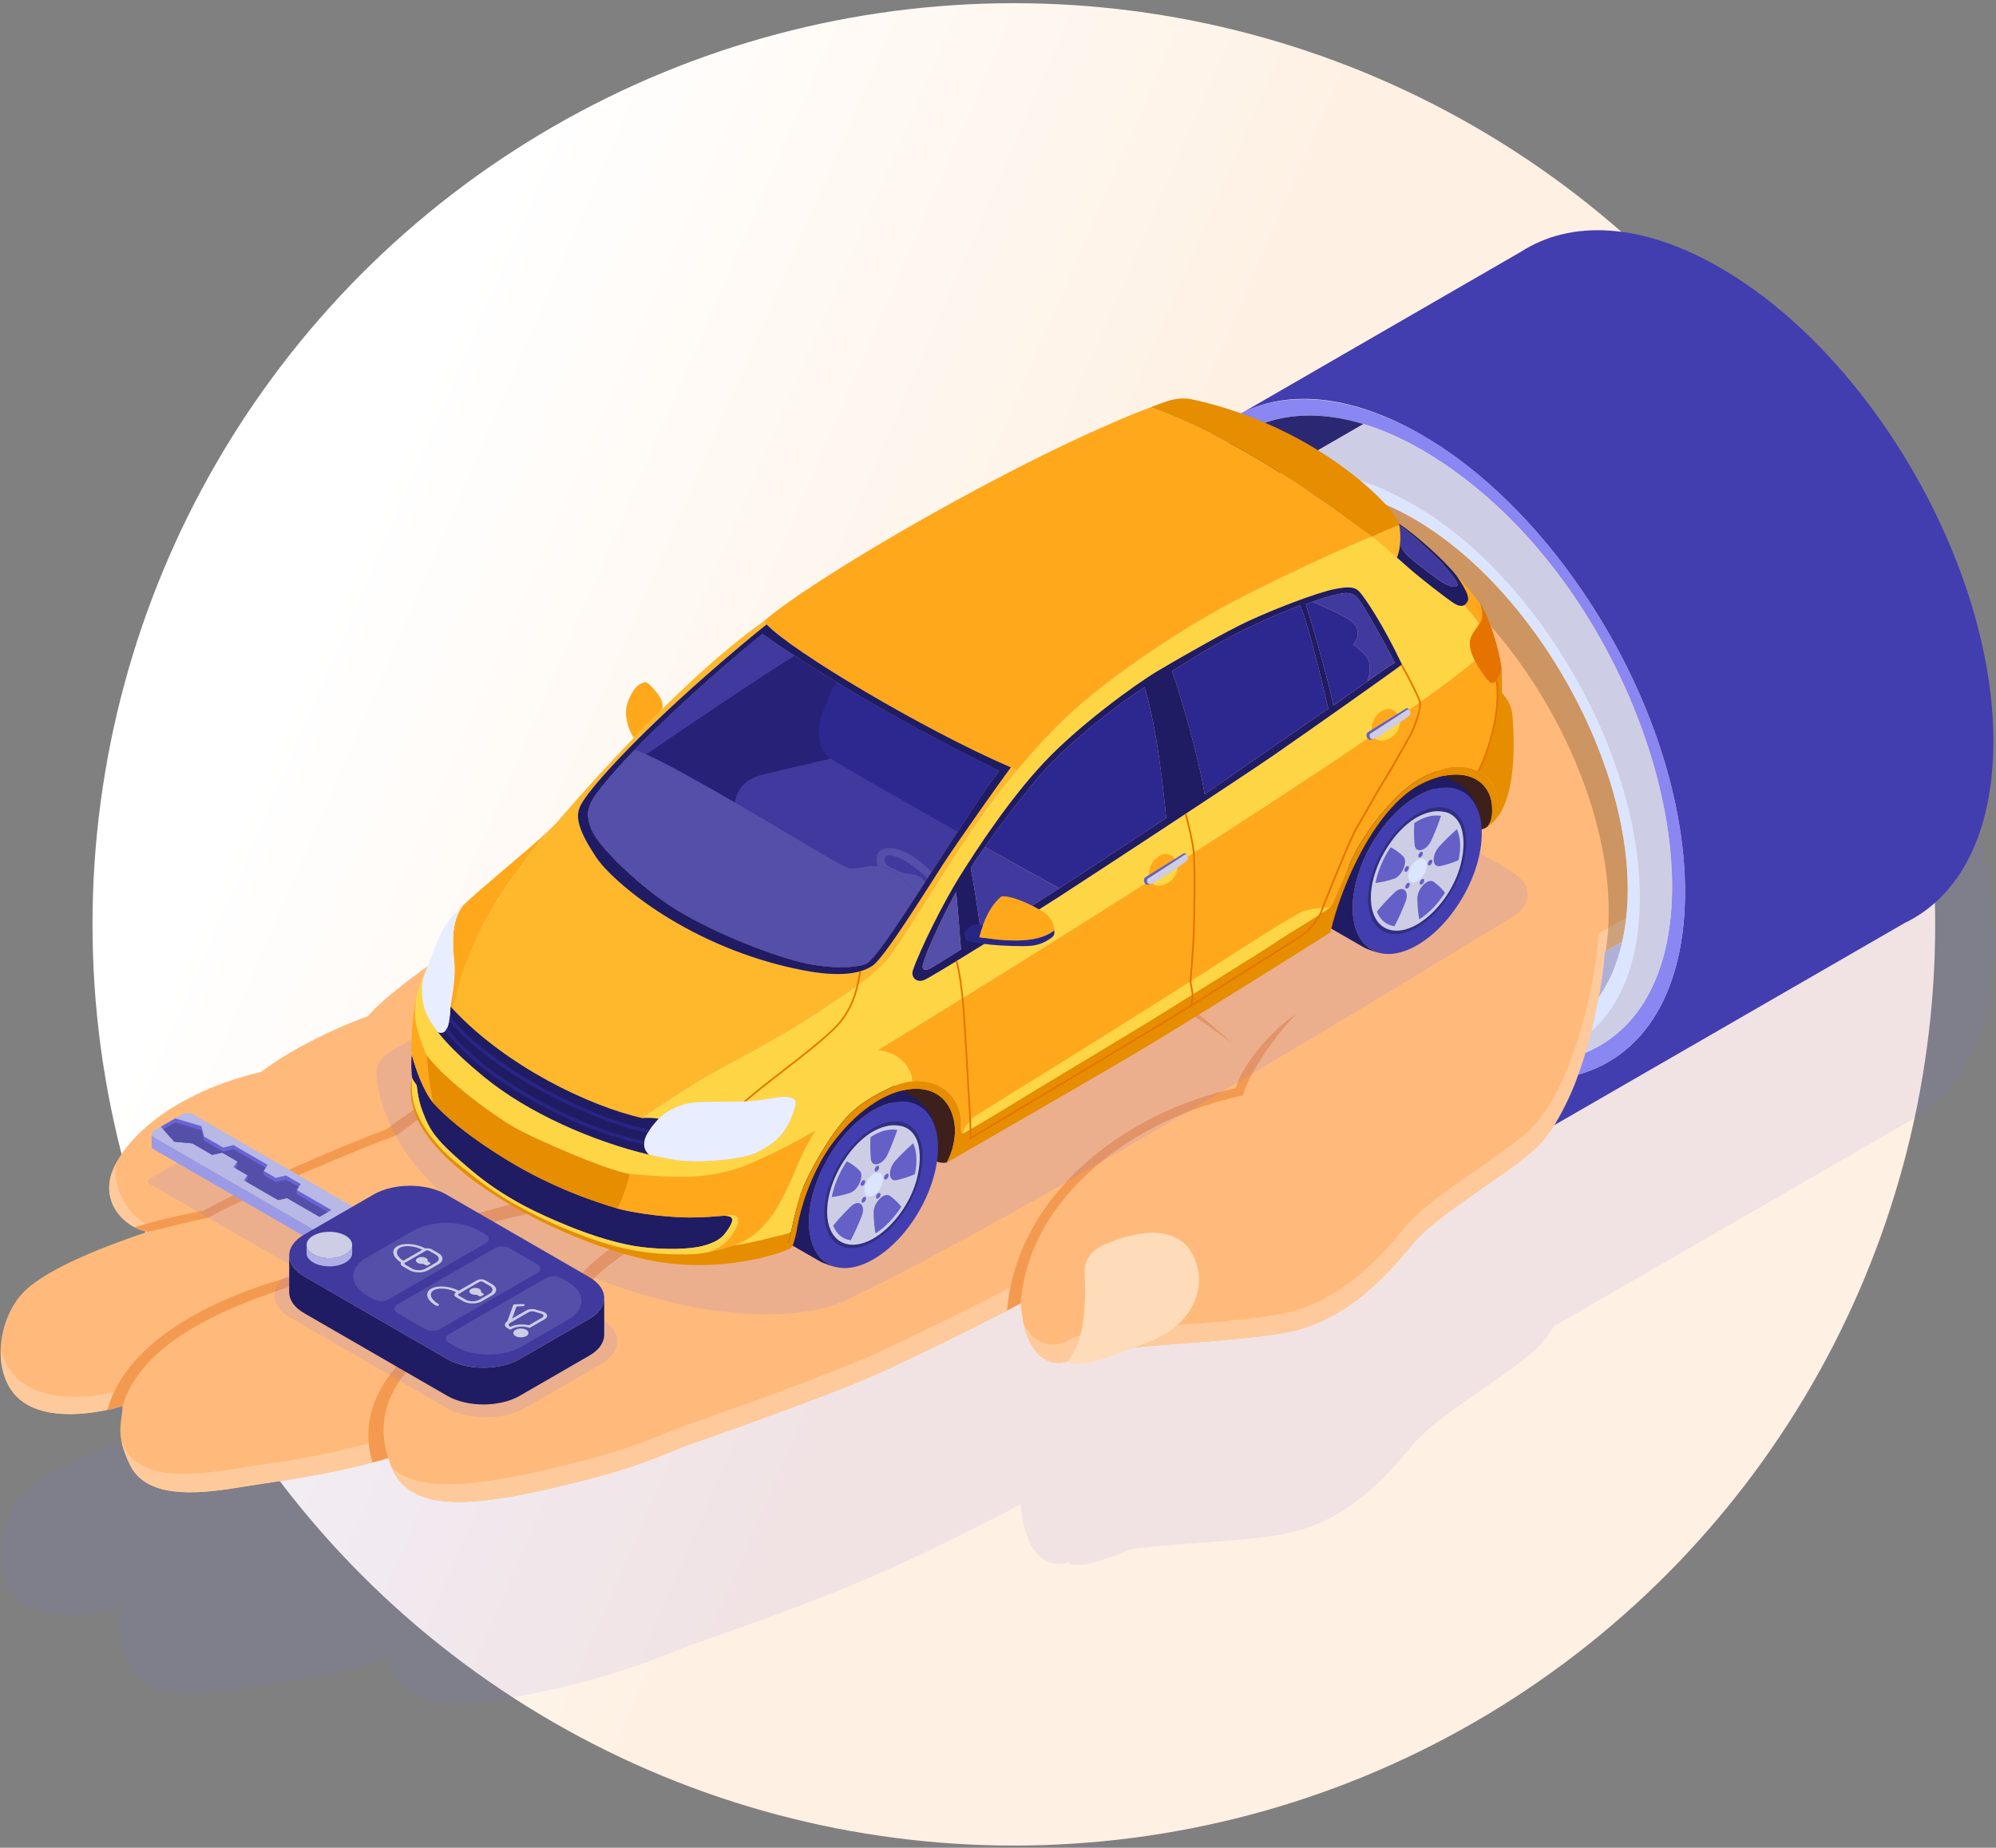 <svg width="607" height="562" viewBox="0 0 607 562" fill="none" xmlns="http://www.w3.org/2000/svg">
<rect x="0" y="0" width="607" height="562" fill="#808080" stroke="none"/>
<circle cx="308.319" cy="281.156" r="280.186" fill="url(#paint0_linear)"/>
<path opacity="0.1" d="M523.041 142.516C499.254 128.776 477.774 127.924 462.622 137.652L378.253 186.392C362.537 193.725 352.16 211.614 352.16 240.322C335.88 242.089 308.584 245.562 290.123 251.466C267.477 258.712 224.729 292.81 213.224 299.793C201.719 306.775 160.085 331.923 153.757 337.89C147.428 343.857 120.946 359.64 111.835 370.27C103.714 373.041 88.738 379.986 79.401 387.181C54.574 393.011 40.224 405.434 35.211 415.149C30.95 423.385 34.096 430.832 40.963 434.417C41.715 434.818 42.568 435.157 43.232 435.37C43.758 435.533 44.335 435.696 44.874 435.796C33.958 439.494 14.482 446.552 7.075 454.274C2.426 459.126 -0.068 466.722 0.258 473.642C1.147 492.146 19.433 493.85 37.316 488.798C37.241 492.171 36.038 494.928 36.991 499.604C37.429 501.886 38.595 504.744 39.635 506.838C45.212 517.97 62.632 515.099 74.801 513.181C87.196 511.238 101.019 509.533 118.101 504.606C118.377 505.634 118.715 506.6 119.104 507.49C124.33 519.687 139.457 518.835 152.629 516.779C184.825 511.777 206.13 501.685 209.602 500.495C232.261 492.71 257.689 483.471 279.308 473.128C288.544 468.716 301.491 462.385 310.426 457.508C311.617 473.743 319.174 477.177 325.114 475.097C325.202 475.51 325.515 475.874 326.004 475.936C330.278 476.488 336.306 474.282 344.891 470.96C380.872 467.424 393.116 469.23 408.619 459.301C416.966 453.948 423.219 447.229 429.498 439.594C436.917 430.569 457.922 418.734 466.657 410.749C469.189 408.442 471.307 405.559 473.099 402.638C472.974 402.864 472.861 403.077 472.723 403.29L579.275 341.801C595.843 333.828 606.22 314.61 606.22 286.567C606.207 233.54 569.011 169.004 523.041 142.516Z" fill="#7974F2"/>
<path d="M532.516 263.213C511.562 277.943 499.443 282.518 488.025 289.488C486.747 307.778 478.927 339.783 465.567 350.576C452.207 361.37 436.416 370.032 429.473 378.482C422.53 386.931 409.772 401.899 391.098 405.296C372.425 408.693 340.943 408.781 327.897 412.517C321.869 416.842 311.805 415.363 310.414 396.396C299.799 402.187 282.629 410.511 268.668 417.042C254.706 423.574 214.916 437.551 209.589 439.382C204.263 441.212 197.019 445.223 178.897 449.912C141.938 459.489 122.789 460.693 118.089 443.481C99.691 448.784 85.529 450.288 72.007 452.507C58.484 454.713 44.473 455.403 39.623 445.712C34.772 436.022 37.191 432.487 37.291 427.673C25.787 430.92 11.023 431.985 4.281 423.9C-2.474 415.814 -0.356 400.871 7.05 393.149C14.457 385.426 33.933 378.369 44.849 374.671C37.73 373.292 30.236 365.594 34.396 355.678C38.557 345.762 53.12 332.224 79.376 326.043C88.725 318.848 103.689 311.903 111.81 309.132C120.934 298.502 147.403 282.719 153.732 276.752C160.061 270.785 201.694 245.625 213.199 238.655C224.704 231.672 267.452 197.574 290.098 190.328C312.745 183.082 348.701 179.51 361.283 178.231C373.879 176.952 387.652 172.841 398.455 164.629C409.258 156.418 419.121 151.003 423.633 147.167C462.785 152.72 526.099 204.945 532.516 263.213Z" fill="#FFBA7B"/>
<path d="M326.042 406.938C339.076 403.203 370.558 403.115 389.244 399.718C407.917 396.32 420.675 381.352 427.618 372.903C434.561 364.454 450.352 355.791 463.712 344.998C477.072 334.204 484.892 302.2 486.171 283.91C496.848 277.391 512.639 270.76 531.777 257.885C532.077 259.653 532.328 261.433 532.529 263.225C511.574 277.955 499.455 282.531 488.038 289.501C486.76 307.791 478.939 339.795 465.579 350.589C452.22 361.382 436.429 370.045 429.486 378.494C422.543 386.943 409.785 401.911 391.111 405.309C372.437 408.706 340.956 408.794 327.909 412.529C322.595 416.34 314.161 415.638 311.266 402.45C315.013 410.16 321.618 410.123 326.042 406.938ZM34.409 355.691C34.635 355.14 34.91 354.588 35.198 354.011C34.108 362.874 40.675 371.963 46.854 373.154C45.763 373.53 44.535 373.893 43.219 374.257C36.652 372.113 30.561 364.842 34.409 355.691ZM177.042 444.333C195.164 439.632 202.408 435.633 207.734 433.803C213.061 431.973 252.839 417.995 266.813 411.464C280.774 404.933 297.944 396.609 308.559 390.817C308.722 393.111 309.023 395.142 309.424 396.947C298.758 402.701 282.215 410.712 268.68 417.055C254.719 423.586 214.928 437.564 209.602 439.394C204.275 441.224 197.032 445.236 178.909 449.924C144.169 458.925 125.17 460.53 119.104 446.377C128.002 454.588 147.352 452.03 177.042 444.333ZM0.22 410.662C0.997 413.319 2.238 415.789 3.942 417.845C10.697 425.93 24.922 426.181 36.439 422.934C35.988 424.802 35.324 426.407 35.011 428.3C23.894 431.045 10.597 431.484 4.281 423.925C1.361 420.402 0.107 415.601 0.22 410.662ZM70.139 446.928C83.662 444.722 96.019 443.656 114.417 438.341C114.993 440.447 115.82 442.265 116.886 443.832C99.077 448.859 85.228 450.351 72.007 452.519C58.484 454.726 44.473 455.415 39.622 445.725C38.169 442.829 37.379 440.485 36.978 438.492C37.216 439.018 37.479 439.57 37.755 440.134C42.618 449.824 56.617 449.135 70.139 446.928Z" fill="#FFCA9B"/>
<path d="M364.254 385.74C365.895 392.672 362.675 402.977 349.365 408.117C338.336 412.379 330.98 415.475 325.992 414.836C325.165 414.723 324.801 413.745 325.315 413.093C328.749 408.618 330.478 401.31 329.864 387.232C329.752 384.587 330.566 381.001 335.554 378.695C340.542 376.375 360.206 368.754 364.254 385.74Z" fill="#FFDCB9"/>
<path d="M310.414 396.408C309.123 397.11 307.719 397.862 306.253 398.627C309.236 363.15 342.497 338.078 375.846 330.97C377.375 324.301 387.05 312.843 394.144 308.493C387.188 315.613 379.518 327.109 377.989 333.176C345.48 339.983 312.858 363.514 310.414 396.408Z" fill="#F49A50"/>
<path d="M113.289 444.81C102.548 408.856 163.093 388.335 175.501 389.175C182.807 378.807 210.629 363.488 226.232 359.276C233.965 349.975 256.787 338.705 267.816 338.893C257.276 341.475 235.344 353.673 227.824 362.486C212.697 366.522 184.887 382.242 177.769 392.045C165.675 391.293 106.772 409.17 118.089 443.493C116.46 443.97 114.855 444.396 113.289 444.81Z" fill="#F49A50"/>
<path d="M158.281 365.657C164.046 360.392 199.588 340.723 209.527 338.228C202.295 341.663 165.688 362.811 159.872 369.33C143.104 373.066 122.25 379.798 91.031 390.403C76.719 395.092 43.683 405.459 37.304 427.685C35.812 428.112 34.258 428.488 32.667 428.826C39.447 404.331 73.31 392.359 88.775 388.247C117.387 377.529 141.161 369.506 158.281 365.657Z" fill="#F49A50"/>
<path d="M117.563 343.468C131.674 332.386 167.016 312.529 175.325 310.135C167.242 315.024 135.108 334.016 120.996 345.098C109.116 349.473 77.972 362.46 63.159 370.458C56.153 371.737 50.05 373.68 44.874 374.683C43.558 374.432 42.229 373.956 40.963 373.292C46.891 371.361 55.225 369.443 61.793 368.252C76.594 360.267 105.682 347.831 117.563 343.468Z" fill="#F49A50"/>
<path d="M292.429 210.06C292.429 210.06 292.317 210.624 292.091 211.665C289.296 225.83 292.191 242.328 297.718 255.654C309.649 287.984 333.925 286.404 374.53 317.18C345.329 289.777 321.53 287.282 307.694 265.733C298.082 250.84 290.499 229.127 292.254 211.702C292.367 210.624 292.429 210.06 292.429 210.06Z" fill="#F49A50"/>
<path d="M227.323 236.097C260.735 256.092 273.606 284.474 269.42 321.631C281.15 281.603 259.983 249.611 227.323 236.097Z" fill="#F49A50"/>
<path d="M332.734 290.516C331.005 289.564 329.213 287.633 327.42 286.843C309.524 278.946 288.394 280.024 269.507 286.154L270.096 288.222C292.104 283.822 311.329 283.358 332.734 290.516Z" fill="#F49A50"/>
<path d="M368.277 206.964C348.563 227.711 331.97 275.072 355.857 302.977C356.458 303.729 356.96 304.168 359.165 306.299L359.729 305.735C333.724 273.793 353.701 226.984 368.277 206.964Z" fill="#F49A50"/>
<path opacity="0.2" d="M417.129 151.83C463.311 167.939 503.841 239.607 493.339 286.442C491.622 287.407 489.943 288.36 488.289 289.375C488.903 285.69 489.228 281.678 489.228 277.429C489.228 236.737 460.679 187.257 425.463 166.911C418.708 162.987 412.153 160.442 406.062 159.214C410.186 156.356 413.958 153.924 417.129 151.83Z" fill="black"/>
<path d="M377.839 125.504C392.139 118.422 411.301 120.126 432.306 132.261C448.736 141.751 463.975 156.293 476.671 173.379C522.791 235.658 524.771 314.247 479.98 326.82C479.98 326.82 479.015 329.453 478.889 329.792C477.373 333.628 475.342 337.815 472.711 342.202L579.263 280.713C595.831 272.74 606.208 253.522 606.208 225.479C606.208 172.414 569.011 107.879 523.041 81.39C499.255 67.638 477.786 66.798 462.634 76.514L377.839 125.504Z" fill="#423EAF"/>
<path d="M476.671 173.367C522.791 235.646 524.771 314.234 479.98 326.808C480.819 324.539 481.684 321.856 482.148 320.202C534.759 298.025 503.729 178.118 432.306 136.787C391.211 113.031 357.01 131.158 356.133 178.795C354.904 178.895 353.589 179.033 352.172 179.221C352.16 103.404 424.347 102.927 476.671 173.367Z" fill="#8A86F2"/>
<path d="M356.133 178.795C356.27 178.783 361.923 178.156 362.035 178.131C364.768 163.965 371.523 153.811 381.01 148.383C381.01 148.383 379.844 149.085 414.66 128.977C381.849 119.036 356.885 138.204 356.133 178.795Z" fill="#2B2873"/>
<path d="M381.611 148.069C392.139 142.353 405.874 142.353 421.214 149.06C465.404 168.114 504.431 234.593 498.001 283.897C498.24 283.797 498.478 283.659 498.666 283.571C498.428 283.709 498.189 283.809 498.001 283.947C496.259 297.073 491.246 307.126 483.977 313.645C483.413 315.814 482.799 318.033 482.185 320.202C525.26 301.937 512.075 218.597 467.271 166.384C453.624 150.501 434.373 134.907 414.647 128.99L381.611 148.069Z" fill="#CDCDE6"/>
<path d="M486.208 303.341C489.467 298.765 491.873 293.099 493.339 286.492C492.5 286.918 488.978 288.924 488.05 289.513C487.762 293.575 487.148 298.289 486.208 303.341Z" fill="#B0B0D6"/>
<path d="M366.56 177.529C378.278 175.573 389.043 171.712 398.468 164.642C405.498 159.302 412.153 155.102 417.154 151.843C392.439 143.005 372.751 153.46 366.56 177.529Z" fill="#B0B0D6"/>
<path d="M362.023 178.143C363.539 178.005 365.043 177.767 366.56 177.529C372.751 153.46 392.439 143.005 417.154 151.843C463.311 167.951 503.842 239.62 493.327 286.442C493.327 286.442 491.685 295.631 486.196 303.34C485.632 306.688 484.88 310.135 483.977 313.633C495.019 303.729 498.703 287.884 498.703 272.891C498.703 225.216 462.284 166.773 421.202 149.06C391.437 136.035 367.788 148.32 362.023 178.143Z" fill="#DBE5FF"/>
<path opacity="0.15" d="M114.455 326.432C114.404 323.323 116.535 321.142 119.192 319.562L323.535 200.52C330.253 196.634 341.256 196.684 348.062 200.608C348.062 200.608 445.289 256.719 450.302 259.615C453.699 261.571 457.233 263.626 457.233 263.626L458.123 264.14C460.379 265.444 464.564 267.864 464.577 272.101C464.602 274.746 462.848 277.216 459.639 279.058C459.639 279.058 309.737 371.273 256.549 395.794C244.58 401.31 204.664 406.575 145.999 371.223C115.044 352.532 114.442 327.134 114.455 326.432Z" fill="#7974F2"/>
<path d="M442.47 183.672C440.414 182.456 431.767 175.724 428.308 172.64C424.849 169.556 420.274 165.607 417.304 163.188C414.146 164.04 382.94 178.231 368.502 186.53C354.052 194.816 338.412 205.597 327.646 214.999C321.844 220.064 315.389 226.933 309.311 234.192C305.714 238.504 302.243 242.954 299.122 247.242C298.972 247.455 298.821 247.655 298.671 247.869C298.433 248.195 298.207 248.52 297.982 248.834C297.844 249.022 297.706 249.21 297.581 249.411C296.778 250.551 296.001 251.68 295.249 252.783C286.615 265.607 275.423 284.499 270.372 291.005C265.334 297.499 257.125 302.212 247.889 308.443C238.652 314.686 221.132 323.912 217.034 326.144C212.936 328.362 196.944 338.429 195.415 340.096C196.468 339.896 198.811 340.033 200.29 340.259C202.822 337.764 206.531 336.122 209.527 335.546C212.346 335.007 219.264 335.094 222.962 335.069C226.646 335.032 229.428 334.881 232.348 334.43C235.269 333.979 237.825 333.402 239.467 333.665C240.445 333.816 241.284 334.004 241.71 334.543C264.708 321.606 418.708 226.457 448.523 200.984C447.445 198.865 446.543 196.32 447.232 194.189C447.746 192.61 449.024 191.105 449.901 189.752C448.122 187.295 446.317 185.163 445.314 184.048C444.625 184.411 443.698 184.399 442.47 183.672ZM387.552 229.541C377.037 236.812 329.777 267.763 321.568 273.053C313.359 278.356 283.281 297.248 280.962 298.1C278.656 298.953 276.939 297.135 277.629 295.104C279.684 289.037 286.94 274.332 292.079 266.209C297.205 258.085 307.118 242.867 317.72 231.672C328.323 220.477 345.33 208.079 352.248 203.967C359.166 199.868 372.588 192.171 379.769 188.836C386.95 185.502 400.373 180.199 406.263 179.083C412.153 177.968 412.843 179.171 414.472 181.302C416.101 183.446 421.051 190.88 426.353 202.074C423.959 203.967 398.067 222.27 387.552 229.541Z" fill="#FED645"/>
<path d="M450.165 183.747C448.109 180.751 444.525 176.614 442.921 175.072C445.929 179.434 446.894 181.678 446.317 182.894C446.091 183.383 445.753 183.797 445.302 184.035C446.305 185.151 448.109 187.282 449.889 189.739C450.327 189.062 450.653 188.423 450.741 187.833C450.992 186.041 450.378 184.649 450.165 183.747Z" fill="#FFA81C"/>
<path d="M290.211 341.412C288.57 331.559 279.759 328.638 269.67 333.352C271.926 336.749 281.739 351.454 283.181 352.406C284.81 353.472 286.213 353.861 287.905 353.597C289.635 350.513 290.926 345.637 290.211 341.412Z" fill="#3D201C"/>
<path d="M279.508 368.359C287.173 355.079 287.173 340.723 279.506 336.296C271.84 331.868 259.411 339.045 251.745 352.326C244.08 365.606 244.08 379.961 251.747 384.389C259.413 388.816 271.842 381.64 279.508 368.359Z" fill="#423EAF"/>
<path d="M276.198 366.448C282.036 356.333 282.036 345.4 276.198 342.028C270.36 338.657 260.894 344.123 255.056 354.238C249.217 364.352 249.217 375.285 255.055 378.657C260.894 382.029 270.359 376.562 276.198 366.448Z" fill="#312E82"/>
<path d="M275.123 365.827C280.369 356.737 280.371 346.913 275.126 343.884C269.881 340.855 261.376 345.768 256.13 354.858C250.883 363.947 250.882 373.771 256.127 376.8C261.372 379.829 269.876 374.916 275.123 365.827Z" fill="#6460C7"/>
<path d="M251.987 364.165C252.764 360.392 254.418 356.418 256.787 352.845C259.018 349.385 261.8 346.477 264.82 344.534C267.841 342.704 270.811 341.939 273.305 342.365C275.761 342.603 277.716 344.108 278.844 346.765C279.847 349.511 279.985 352.946 279.233 356.694C278.594 360.354 276.977 364.253 274.658 367.788C272.34 371.236 269.533 374.194 266.45 376.187C263.454 378.143 260.459 378.883 258.065 378.507C255.534 378.105 253.579 376.526 252.476 373.856C251.373 371.211 251.285 367.713 251.987 364.165ZM262.79 358.938C262.464 358.888 262.038 359.239 261.838 359.728C261.637 360.216 261.725 360.655 262.051 360.705C262.377 360.755 262.803 360.404 263.003 359.916C263.204 359.427 263.116 358.988 262.79 358.938ZM278.218 357.145C278.957 353.622 278.869 350.313 277.716 347.731C275.999 349.222 274.145 351.015 272.352 352.971C269.959 355.553 270.122 359.514 272.641 358.95C274.533 358.549 276.451 357.91 278.218 357.145ZM266.249 375.147C269.157 373.317 271.851 370.534 274.094 367.036C273.142 365.833 271.976 364.679 270.648 363.727C268.919 362.46 265.635 365.795 265.673 368.816C265.698 371.135 265.911 373.292 266.249 375.147ZM270.234 357.421C270.209 356.995 269.884 356.844 269.508 357.095C269.132 357.346 268.831 357.885 268.856 358.311C268.881 358.737 269.207 358.888 269.583 358.637C269.959 358.399 270.26 357.847 270.234 357.421ZM266.838 363.112C266.487 363.476 266.312 364.04 266.45 364.366C266.587 364.692 266.989 364.667 267.339 364.303C267.69 363.94 267.866 363.376 267.728 363.05C267.59 362.724 267.189 362.749 266.838 363.112ZM266.838 354.588C266.475 354.688 266.099 355.164 265.998 355.641C265.898 356.117 266.124 356.431 266.487 356.33C266.851 356.23 267.227 355.754 267.327 355.277C267.427 354.801 267.202 354.487 266.838 354.588ZM264.833 352.419C265.084 355.277 268.467 354.4 269.984 351.028C271.124 348.508 272.102 345.988 272.879 343.681C270.51 343.23 267.64 343.957 264.733 345.863C264.607 347.994 264.632 350.263 264.833 352.419ZM263.116 365.281C263.417 364.83 263.454 364.303 263.216 364.103C262.978 363.902 262.539 364.103 262.251 364.554C261.95 365.005 261.913 365.532 262.151 365.732C262.389 365.933 262.828 365.732 263.116 365.281ZM258.73 377.228C259.895 374.959 261.061 372.427 262.063 369.832C263.392 366.459 261.186 364.579 258.704 366.998C256.787 368.854 254.957 370.847 253.366 372.778C254.431 375.46 256.348 376.902 258.73 377.228ZM258.479 362.836C261.048 362.022 262.953 357.496 261.374 355.992C260.183 354.826 258.855 353.886 257.539 353.221C255.233 356.644 253.641 360.467 252.939 364.078C254.619 363.89 256.511 363.488 258.479 362.836Z" fill="#CDCDE6"/>
<path d="M268.342 357.584C268.906 358.938 268.192 361.244 266.738 362.736C265.284 364.228 263.642 364.341 263.078 362.987C262.514 361.633 263.229 359.326 264.682 357.835C266.136 356.343 267.765 356.23 268.342 357.584Z" fill="#DBE5FF"/>
<path d="M246.009 371.674C246.009 359.151 254.794 343.932 265.635 337.664C274.069 332.8 281.251 334.781 284.033 341.801C283.055 338.065 280.486 335.583 278.293 334.016C276.939 333.051 267.728 327.936 267.728 327.936L249.756 342.265L239.166 377.792C239.166 377.792 248.315 383.057 249.28 383.609C250.634 384.373 253.265 385.226 254.343 385.414C249.318 384.223 246.009 379.347 246.009 371.674Z" fill="#1F1C63"/>
<path d="M267.076 319.399C255.083 326.695 246.047 332.086 241.698 334.53C241.986 334.881 242.086 335.395 241.923 336.147C241.51 338.04 240.282 341.45 238.489 343.97C236.697 346.489 234.554 348.332 230.205 350.514C225.844 352.695 213.537 353.597 208.574 353.159C203.712 352.757 193.648 350.727 183.045 346.916C172.343 343.067 158.206 336.599 147.077 327.422C141.312 322.658 132.301 314.773 129.481 307.828C127.99 304.155 128.065 299.103 128.955 296.646C127.839 298.602 126.799 302.313 126.523 303.666C126.398 303.917 125.985 308.317 126.473 311.188C126.912 313.758 128.98 319.825 129.845 321.104C136.274 329.516 151.426 340.134 156.514 342.992C162.893 346.565 184.386 355.967 191.517 357.082C191.943 357.133 195.428 357.471 200.052 357.747C208.537 358.173 214.602 358.161 222.711 355.904C229.128 354.111 242.588 347.104 248.052 343.844C240.821 353.472 238.865 372.878 223.262 378.807C226.396 378.519 236.246 376.1 240.47 374.946C241.372 371.06 242.4 366.447 243.152 363.965C244.493 359.539 249.944 349.536 253.98 344.083C258.015 338.629 261.224 335.42 270.322 331.007C272.929 329.741 275.323 329.102 277.453 328.914C277.428 324.99 273.643 319.951 267.076 319.399Z" fill="#FED645"/>
<path d="M453.749 245.487C453.649 241.776 451.769 238.492 448.385 236.799C444.926 235.069 439.9 234.994 433.596 237.802C436.78 240.435 448.059 249.837 449.851 252.294C450.703 252.256 451.217 252.256 452.42 251.391C453.999 249.197 453.786 246.979 453.749 245.487Z" fill="#3D201C"/>
<path d="M450.616 253.472C450.616 265.996 441.83 281.214 430.99 287.482C420.149 293.738 411.364 288.673 411.364 276.15C411.364 263.626 420.149 248.408 430.99 242.14C441.83 235.884 450.616 240.949 450.616 253.472Z" fill="#423EAF"/>
<path d="M441.551 270.923C447.389 260.808 447.389 249.876 441.551 246.504C435.713 243.132 426.247 248.598 420.409 258.713C414.57 268.828 414.57 279.761 420.408 283.133C426.247 286.504 435.712 281.038 441.551 270.923Z" fill="#312E82"/>
<path d="M426.115 253.171C419.197 260.267 415.788 271.236 418.47 277.667C421.152 284.098 428.947 283.546 435.865 276.451C442.783 269.355 446.192 258.386 443.51 251.955C440.815 245.524 433.033 246.063 426.115 253.171Z" fill="#6460C7"/>
<path d="M417.342 268.641C418.119 264.868 419.773 260.894 422.142 257.321C424.373 253.861 427.155 250.953 430.175 249.009C433.195 247.179 436.166 246.414 438.66 246.841C441.116 247.079 443.071 248.583 444.199 251.241C445.202 253.986 445.339 257.421 444.588 261.169C443.948 264.83 442.332 268.729 440.013 272.264C437.695 275.711 434.887 278.67 431.804 280.663C428.809 282.619 425.814 283.358 423.42 282.982C420.888 282.581 418.933 281.001 417.831 278.331C416.728 275.686 416.627 272.189 417.342 268.641ZM428.145 263.413C427.819 263.363 427.393 263.714 427.192 264.203C426.992 264.692 427.08 265.131 427.405 265.181C427.731 265.231 428.157 264.88 428.358 264.391C428.558 263.902 428.458 263.463 428.145 263.413ZM443.572 261.621C444.312 258.098 444.224 254.789 443.071 252.206C441.354 253.698 439.499 255.491 437.707 257.446C435.313 260.029 435.476 263.99 437.995 263.426C439.888 263.025 441.805 262.385 443.572 261.621ZM431.604 279.635C434.499 277.805 437.206 275.022 439.449 271.524C438.497 270.321 437.331 269.167 436.003 268.215C434.273 266.949 430.99 270.283 431.027 273.304C431.052 275.611 431.265 277.767 431.604 279.635ZM435.589 261.909C435.564 261.483 435.238 261.332 434.862 261.583C434.486 261.834 434.186 262.373 434.211 262.799C434.236 263.225 434.562 263.376 434.937 263.125C435.313 262.874 435.602 262.335 435.589 261.909ZM432.18 267.6C431.829 267.964 431.654 268.528 431.792 268.854C431.93 269.18 432.331 269.155 432.682 268.791C433.033 268.428 433.208 267.864 433.07 267.538C432.932 267.199 432.544 267.224 432.18 267.6ZM432.193 259.063C431.829 259.164 431.453 259.64 431.353 260.116C431.253 260.593 431.478 260.906 431.842 260.806C432.205 260.706 432.581 260.229 432.682 259.753C432.782 259.276 432.556 258.963 432.193 259.063ZM430.188 256.895C430.438 259.753 433.822 258.875 435.339 255.503C436.479 252.983 437.457 250.464 438.234 248.157C435.852 247.706 432.995 248.433 430.087 250.338C429.962 252.482 429.987 254.738 430.188 256.895ZM428.471 269.769C428.771 269.318 428.809 268.791 428.571 268.591C428.333 268.39 427.894 268.591 427.606 269.042C427.305 269.493 427.268 270.02 427.506 270.22C427.744 270.408 428.17 270.208 428.471 269.769ZM424.084 281.716C425.25 279.447 426.415 276.915 427.418 274.32C428.746 270.947 426.541 269.067 424.059 271.487C422.142 273.342 420.312 275.335 418.72 277.266C419.786 279.936 421.703 281.377 424.084 281.716ZM423.834 267.312C426.403 266.497 428.308 261.972 426.729 260.467C425.538 259.302 424.21 258.361 422.894 257.697C420.588 261.119 418.996 264.943 418.294 268.553C419.974 268.365 421.866 267.964 423.834 267.312Z" fill="#CDCDE6"/>
<path d="M433.684 262.059C434.248 263.413 433.534 265.72 432.08 267.212C430.626 268.704 428.984 268.816 428.421 267.462C427.857 266.109 428.571 263.802 430.025 262.31C431.478 260.818 433.12 260.706 433.684 262.059Z" fill="#DBE5FF"/>
<path d="M411.364 276.15C411.364 263.626 420.149 248.408 430.99 242.14C439.424 237.276 446.605 239.256 449.388 246.276C448.41 242.541 445.841 240.059 443.648 238.492C442.294 237.526 433.083 232.412 433.083 232.412L415.111 246.74L404.521 282.267C404.521 282.267 413.67 287.533 414.635 288.084C415.988 288.849 418.62 289.701 419.698 289.889C414.66 288.698 411.364 283.822 411.364 276.15Z" fill="#1F1C63"/>
<path d="M455.115 206.988C454.626 207.615 454.137 207.841 453.624 207.778C452.596 207.653 450.102 203.93 448.874 201.686C448.748 201.46 448.623 201.222 448.498 200.971C424.322 221.631 318.485 288.097 267.064 319.399C273.631 319.963 277.416 325.003 277.466 328.926C282.767 328.425 286.527 330.606 288.344 332.311C290.913 334.706 292.279 338.379 292.141 341.625C292.016 344.872 292.317 345.048 293.257 344.534C295.638 343.23 305.313 337.438 308.722 335.295C312.143 333.151 348.388 311.439 353.338 308.28C358.301 305.12 384.105 289.212 387.953 286.567C391.8 283.91 404.045 276.839 404.935 275.498C405.837 274.157 409.296 265.043 411.602 260.367C413.908 255.691 417.943 249.461 424.097 243.055C430.25 236.636 435.639 234.969 439.161 233.816C441.868 232.926 446.204 232.951 449.588 234.605C452.27 229.29 456.506 217.393 455.115 206.988Z" fill="#FFA81C"/>
<path d="M455.34 248.621C456.143 242.992 454.689 237.088 449.626 234.605C452.283 229.29 456.506 217.393 455.127 206.989C455.591 206.387 456.08 205.434 456.644 203.992C456.769 205.66 456.832 208.744 456.707 210.599C457.609 211.94 459.652 213.783 459.977 217.845C460.654 226.607 460.867 241.3 455.34 248.621Z" fill="#E68D00"/>
<path d="M455.34 206.688C455.265 206.801 455.19 206.901 455.127 206.989C455.052 207.089 454.977 207.164 454.902 207.239C456.406 219.362 450.302 233.603 448.159 236.674C448.235 236.712 448.322 236.749 448.398 236.787C448.473 236.824 448.548 236.875 448.623 236.912C450.866 233.59 457.082 218.961 455.34 206.688Z" fill="#E67300"/>
<path d="M455.341 248.621C454.501 249.724 453.536 250.664 452.433 251.379C454.012 249.197 453.799 246.979 453.761 245.474C453.661 241.764 451.781 238.479 448.397 236.787C444.763 234.969 439.387 234.969 432.606 238.253C418.695 244.985 408.068 268.428 404.596 283.571C401.325 285.752 366.835 307.302 352.097 316.278C337.359 325.254 296.841 348.408 287.93 353.597C289.66 350.514 290.938 345.65 290.236 341.412C287.68 326.081 267.778 327.548 252.689 348.382C249.104 353.347 244.054 363.175 242.262 374.457C241.936 376.037 241.284 378.833 240.645 379.472C240.482 379.635 239.981 379.911 239.166 380.249C240.181 376.839 241.998 367.826 243.177 363.99C244.518 359.565 249.969 349.561 254.005 344.108C258.04 338.655 261.249 335.445 270.347 331.033C279.446 326.607 285.8 329.917 288.356 332.311C290.926 334.706 292.292 338.379 292.154 341.626C292.029 344.872 292.329 345.048 293.269 344.534C295.65 343.23 305.326 337.439 308.734 335.295C312.156 333.151 348.4 311.439 353.35 308.28C358.313 305.121 384.118 289.212 387.965 286.567C391.813 283.91 404.057 276.839 404.947 275.498C405.849 274.157 409.308 265.043 411.614 260.367C413.92 255.691 417.956 249.461 424.109 243.055C430.263 236.636 435.652 234.969 439.174 233.816C441.881 232.926 446.217 232.951 449.601 234.605C454.689 237.088 456.143 242.992 455.341 248.621Z" fill="#E68D00"/>
<path d="M221.37 373.969C220.129 375.774 218.951 377.541 214.026 378.895C209.677 380.086 202.07 380.136 195.453 379.359C188.823 378.594 180.15 375.937 172.418 372.74C164.685 369.531 153.87 364.918 143.142 355.816C132.414 346.715 130.772 344.095 128.441 337.865C127.025 334.104 126.812 330.644 126.736 330.13C126.047 329.227 125.671 328.638 125.37 327.911C125.057 326.369 124.969 322.571 125.258 320.841C126.423 325.228 128.917 332.186 131.875 335.608C134.482 338.429 140.673 344.584 154.446 352.971C168.157 361.32 181.078 365.594 187.795 367.575C190.59 368.403 200.428 370.283 209.815 370.321C213.8 370.333 217.698 369.982 220.28 369.781C221.307 369.844 222.022 369.97 222.398 370.321C222.987 370.872 222.723 371.975 221.37 373.969Z" fill="#1F1C63"/>
<path d="M248.052 343.844C241.347 352.758 238.79 371.16 225.882 377.617C225.092 378.043 224.014 378.519 223.262 378.807C220.079 379.835 215.216 381.415 210.053 381.503C213.499 381.365 215.993 380.826 218.475 379.422C222.347 377.24 224.277 372.878 224.403 371.85C224.528 370.822 224.378 369.731 223.062 369.606C222.611 369.568 221.608 369.631 220.255 369.744C217.673 369.944 213.788 370.295 209.79 370.283C200.403 370.258 190.565 368.377 187.833 367.563C189.387 364.504 190.69 360.48 191.517 357.07C191.856 357.108 196.568 357.584 202.421 357.847C210.116 358.123 215.492 357.897 222.711 355.892C229.128 354.111 242.588 347.091 248.052 343.844Z" fill="#FFA81C"/>
<path d="M191.517 357.082C190.69 360.492 189.387 364.516 187.77 367.55C181.04 365.569 168.132 361.307 154.421 352.946C140.66 344.572 134.457 338.404 131.85 335.583C131.8 335.533 131.75 335.47 131.712 335.408C130.847 331.459 129.907 325.065 129.832 321.092C136.261 329.503 151.413 340.121 156.501 342.979C162.893 346.565 184.386 355.967 191.517 357.082Z" fill="#E68D00"/>
<path d="M125.095 320.289C124.857 319.336 125.458 307.891 126.498 303.729C126.323 304.632 126.022 308.555 126.473 311.175C126.912 313.745 128.98 319.813 129.845 321.091C129.907 325.065 130.86 331.459 131.724 335.408C128.704 331.709 126.273 324.902 125.095 320.289Z" fill="#FFA81C"/>
<path d="M224.415 371.862C224.29 372.89 222.36 377.253 218.487 379.434C214.627 381.603 210.755 381.716 203.198 381.453C195.666 381.202 188.948 379.898 181.454 377.366C173.809 374.783 164.384 370.722 156.652 366.359C148.932 361.997 143.831 357.672 140.56 355.077C137.289 352.482 133.479 349.373 129.757 343.895C125.872 338.178 124.844 333.665 125.358 327.899C125.659 328.626 126.047 329.227 126.724 330.118C126.812 330.632 127.025 334.091 128.428 337.852C130.772 344.083 132.401 346.703 143.129 355.804C153.857 364.905 164.673 369.531 172.405 372.727C180.138 375.937 188.81 378.582 195.44 379.347C202.057 380.111 209.677 380.074 214.013 378.883C218.926 377.529 220.117 375.761 221.357 373.956C222.723 371.963 222.974 370.86 222.372 370.283C221.997 369.932 221.282 369.807 220.254 369.744C221.621 369.631 222.611 369.568 223.062 369.606C224.378 369.756 224.541 370.847 224.415 371.862Z" fill="#FED645"/>
<path d="M240.482 374.959C239.993 377.09 239.53 379.008 239.154 380.237C233.953 382.418 216.244 387.332 196.743 383.145C175.877 378.657 144.044 363.727 130.672 346.439C126.323 340.811 123.904 334.593 125.345 327.899C124.832 333.653 125.872 338.166 129.744 343.895C133.466 349.36 137.276 352.469 140.547 355.077C143.818 357.672 148.919 361.997 156.639 366.359C164.359 370.722 173.784 374.783 181.441 377.366C188.936 379.898 195.653 381.202 203.185 381.453C211.945 381.753 214.891 381.515 223.262 378.808C226.408 378.532 236.246 376.1 240.482 374.959Z" fill="#E68D00"/>
<path d="M309.298 234.192C315.364 226.934 321.819 220.076 327.621 214.999C338.387 205.597 354.027 194.816 368.477 186.53C382.927 178.231 414.121 164.04 417.279 163.188C397.34 148.32 373.453 132.261 349.929 123.862C310.276 138.943 246.56 176.313 232.311 188.924C237.336 196.057 282.015 222.847 309.298 234.192Z" fill="#FFA81C"/>
<path d="M425.513 159.627C423.169 160.492 419.623 161.934 417.292 163.188C419.334 164.855 422.142 167.249 424.824 169.581C425.901 167.162 426.127 163.175 425.538 159.753C425.538 159.715 425.525 159.665 425.513 159.627Z" fill="#FFB82B"/>
<path d="M401.501 137.376C383.103 125.743 365.369 122.12 362.675 121.518C359.98 120.916 357.85 121.267 356.133 121.693C354.428 122.12 351.308 123.323 349.942 123.875C373.465 132.274 397.365 148.333 417.292 163.2C419.623 161.947 423.169 160.505 425.513 159.64C424.698 155.829 415.236 146.051 401.501 137.376Z" fill="#E68D00"/>
<path d="M450.741 187.834C450.49 189.626 447.984 191.808 447.219 194.177C446.455 196.546 447.671 199.429 448.886 201.673C450.102 203.917 452.608 207.641 453.636 207.766C454.162 207.829 454.639 207.603 455.127 206.976C455.591 206.374 456.08 205.409 456.644 203.98C456.844 202.05 453.849 188.937 450.165 183.734C450.378 184.65 450.992 186.041 450.741 187.834Z" fill="#E67300"/>
<path d="M166.866 252.632C156.551 265.557 142.753 282.092 137.778 306.976C137.514 306.7 137.251 306.424 137.001 306.149C137.702 301.661 138.693 296.747 138.091 291.72C137.565 287.294 137.189 279.861 140.848 275.373C146.701 269.731 160.173 258.95 166.866 252.632Z" fill="#FFA81C"/>
<path d="M307.318 233.352C303.646 238.454 291.164 256.067 286.439 263.401C281.138 271.612 269.006 291.193 265.409 293.663C261.825 296.145 255.396 297.261 244.292 295.117C209.815 288.473 186.316 268.277 181.303 260.743C176.177 253.046 175.024 248.947 176.177 245.8C177.33 242.654 183.033 236.31 185.853 233.226C202.546 215.012 226.884 194.854 233.138 189.889C232.812 189.538 232.524 189.212 232.323 188.912C204.789 208.217 170.062 249.335 169.498 249.962C168.833 250.702 167.931 251.604 166.853 252.62C156.539 265.544 142.741 282.079 137.765 306.963C153.945 324.313 179.223 336.448 195.39 340.084C196.931 338.416 212.91 328.362 217.009 326.131C221.107 323.912 238.64 314.673 247.864 308.43C257.1 302.187 265.297 297.486 270.347 290.993C275.385 284.499 286.589 265.595 295.224 252.77C299.498 246.427 304.423 239.983 309.286 234.167C308.647 233.916 307.983 233.64 307.318 233.352Z" fill="#FFB82B"/>
<path d="M241.911 336.147C241.497 338.04 240.269 341.45 238.477 343.97C236.685 346.489 234.542 348.332 230.193 350.513C225.781 352.72 212.835 353.81 206.218 352.895C203.248 352.482 200.265 351.867 197.32 351.178C193.848 347.944 197.295 343.531 200.278 340.259C202.809 337.764 206.519 336.122 209.514 335.545C214.289 334.63 224.478 335.633 232.336 334.43C235.256 333.978 237.813 333.402 239.454 333.665C241.096 333.928 242.324 334.254 241.911 336.147Z" fill="#E8EEFF"/>
<path d="M197.32 351.178C180.376 347.154 160.512 338.529 147.077 327.435C142.59 323.737 137.026 318.848 133.178 313.921C136.361 315.2 136.838 310.286 137.001 306.149C137.251 306.424 137.514 306.7 137.778 306.976C153.957 324.326 179.235 336.461 195.402 340.096C196.455 339.896 198.799 340.034 200.278 340.259C197.282 343.531 193.836 347.944 197.32 351.178Z" fill="#1F1C63"/>
<path d="M138.091 291.72C138.693 296.746 137.702 301.661 137.001 306.149C136.825 310.285 136.362 315.2 133.178 313.921C130.998 311.125 129.857 308.919 129.343 307.49C128.052 304.093 128.052 299.141 128.955 296.659C129.782 294.503 132.464 287.382 133.78 284.524C135.108 281.653 137.878 277.817 140.848 275.373C137.201 279.848 137.565 287.282 138.091 291.72Z" fill="#E8EEFF"/>
<path d="M135.986 312.642C135.823 313.006 135.622 313.307 135.396 313.557C141.099 320.728 149.283 327.447 159.76 333.527C175.075 342.415 187.469 346.364 195.866 348.107C195.866 347.768 195.891 347.43 195.966 347.079C187.67 345.349 175.413 341.425 160.286 332.637C149.771 326.532 141.613 319.813 135.986 312.642ZM136.8 309.132C136.75 309.608 136.687 310.072 136.612 310.511C145.648 321.305 160.361 329.741 168.57 333.916C179.16 339.294 190.038 343.293 197.032 344.459C197.22 344.145 197.42 343.832 197.633 343.518C183.308 341.35 150.586 326.219 136.8 309.132Z" fill="#292585"/>
<path d="M233.138 189.902C226.884 194.854 202.533 215.024 185.853 233.239C183.033 236.323 177.33 242.666 176.177 245.813C175.024 248.959 176.177 253.058 181.303 260.755C186.316 268.277 209.815 288.473 244.292 295.129C255.396 297.273 261.813 296.157 265.409 293.675C268.994 291.193 281.138 271.612 286.439 263.413C291.164 256.092 303.646 238.479 307.406 233.402C281.138 222.119 240.77 198.025 233.138 189.902ZM285.324 262.059C276.964 274.909 266.412 291.845 263.291 293.199C261.374 294.026 252.965 295.38 241.234 292.045C229.504 288.711 213.086 281.716 203.348 275.184C193.61 268.641 182.13 257.609 179.95 252.419C177.769 247.229 178.859 244.597 182.582 239.845C193.786 225.554 217.811 204.243 231.885 192.848C251.887 207.014 279.96 222.796 303.872 234.467C300.137 239.118 291.778 252.118 285.324 262.059Z" fill="#1F1C63"/>
<path d="M231.885 192.835C217.811 204.243 193.786 225.542 182.582 239.833C178.859 244.584 177.769 247.204 179.95 252.407C182.13 257.597 193.61 268.628 203.348 275.172C213.086 281.716 229.504 288.698 241.234 292.033C252.965 295.368 261.361 294.026 263.291 293.186C266.412 291.832 276.964 274.909 285.324 262.047C291.778 252.118 300.137 239.106 303.872 234.443C279.96 222.784 251.887 207.014 231.885 192.835Z" fill="#292585"/>
<path d="M261.888 295.317C261.712 295.368 261.524 295.43 261.336 295.48C261.261 295.844 261.198 296.207 261.136 296.571C260.371 300.683 259.594 304.945 255.722 310.185C253.015 313.833 245.407 319.738 238.051 325.441C233.552 328.926 229.265 332.248 226.157 334.994C226.433 334.981 226.709 334.969 226.972 334.956C230.017 332.311 234.09 329.152 238.352 325.843C245.733 320.114 253.378 314.197 256.123 310.486C260.071 305.146 260.86 300.833 261.637 296.659C261.712 296.22 261.8 295.769 261.888 295.317Z" fill="#E67300"/>
<path d="M201.443 215.626C201.681 214.272 201.318 213.106 200.591 211.878C199.764 210.461 197.583 208.092 196.743 207.64C195.916 207.189 194.375 208.092 193.41 209.057C192.445 210.022 190.653 213.206 190.402 215.764C190.164 218.158 190.928 221.756 192.758 224.414C195.528 221.555 198.435 218.597 201.443 215.626Z" fill="#FFA81C"/>
<path d="M414.472 181.315C412.843 179.171 412.166 177.98 406.263 179.096C400.36 180.212 386.95 185.514 379.769 188.849C372.588 192.184 359.166 199.881 352.248 203.98C345.33 208.079 328.31 220.477 317.72 231.685C307.118 242.879 297.205 258.098 292.079 266.221C286.953 274.345 279.684 289.049 277.629 295.117C276.939 297.148 278.656 298.965 280.962 298.113C283.268 297.261 313.359 278.369 321.568 273.066C329.777 267.763 377.037 236.812 387.552 229.553C398.067 222.283 423.959 203.993 426.353 202.112C421.051 190.892 416.101 183.458 414.472 181.315ZM283.444 294.252C281.489 295.405 280.411 295.017 280.599 293.851C281.313 289.589 288.582 275.059 290.788 271.311C291.239 275.887 291.878 283.809 292.242 288.774C290.362 289.902 285.925 292.81 283.444 294.252ZM298.483 285.176C297.844 279.535 296.177 269.017 295.212 264.015C296.753 261.32 307.782 245.549 316.755 235.282C325.729 225.028 341.394 213.244 348.062 209.019C350.631 217.481 352.849 229.967 354.641 248.821C351.696 250.739 316.429 274.27 298.483 285.176ZM366.347 241.588C364.379 229.528 358.827 210.9 356.433 204.143C369.768 195.506 380.96 189.689 395.322 184.135C396.864 186.868 400.786 201.749 403.957 215.601C401.137 217.394 372.074 237.577 366.347 241.588ZM397.127 183.797C401.826 181.917 404.909 181.152 407.303 180.638C409.697 180.124 411.577 180.124 413.281 182.431C414.986 184.737 420.036 193.55 424.222 201.586C420.976 203.378 409.434 211.84 405.499 214.585C404.132 207.478 398.317 187.382 397.127 183.797Z" fill="#1F1C63"/>
<path d="M356.659 260.555C353.551 257.96 349.24 262.172 349.403 265.983C349.428 266.698 349.553 267.262 349.729 267.688L357.825 262.573C357.599 261.771 357.173 260.969 356.659 260.555Z" fill="#FFA81C"/>
<path d="M349.741 267.688C350.117 268.628 350.756 268.992 351.295 269.205C353.714 270.22 358.125 267.4 358.05 263.789C358.038 263.413 357.962 262.987 357.837 262.573L349.741 267.688Z" fill="#FED645"/>
<path d="M349.102 267.224C348.638 267.538 348.688 268.679 349.465 268.929C350.205 269.167 351.821 268.002 353.05 267.199C360.456 262.323 361.196 261.746 361.221 261.069C361.258 260.43 360.945 259.79 360.456 259.878L349.102 267.224Z" fill="#CDCDE6"/>
<path d="M349.465 268.917C348.688 268.666 348.638 267.525 349.102 267.212L360.444 259.866C360.669 259.815 360.857 259.941 360.995 260.129C360.807 259.765 360.444 259.427 360.005 259.54L348.325 266.798C347.397 267.538 348.012 269.105 349.014 269.105C349.541 269.105 350.18 268.917 350.794 268.591C350.267 268.854 349.779 269.017 349.465 268.917Z" fill="#6460C7"/>
<path d="M424.36 216.428C421.252 213.833 416.941 218.046 417.104 221.856C417.129 222.571 417.254 223.135 417.429 223.561L425.525 218.447C425.287 217.644 424.861 216.855 424.36 216.428Z" fill="#FFA81C"/>
<path d="M417.429 223.574C417.805 224.514 418.445 224.878 418.983 225.091C421.402 226.106 425.814 223.286 425.739 219.675C425.726 219.299 425.651 218.873 425.525 218.459L417.429 223.574Z" fill="#FED645"/>
<path d="M416.79 223.098C416.327 223.411 416.377 224.552 417.154 224.802C417.893 225.041 419.51 223.875 420.738 223.072C428.145 218.196 428.872 217.619 428.909 216.955C428.947 216.316 428.634 215.676 428.145 215.764L416.79 223.098Z" fill="#CDCDE6"/>
<path d="M417.154 224.802C416.377 224.552 416.327 223.411 416.79 223.097L428.132 215.751C428.358 215.701 428.546 215.827 428.684 216.015C428.496 215.651 428.132 215.313 427.694 215.425L416.013 222.684C415.086 223.423 415.687 224.99 416.703 224.99C417.229 224.99 417.868 224.802 418.482 224.476C417.968 224.74 417.48 224.903 417.154 224.802Z" fill="#6460C7"/>
<path d="M293.269 344.534C295.651 343.23 305.326 337.438 308.735 335.295C312.156 333.151 348.4 311.439 353.35 308.28C358.313 305.121 384.118 289.212 387.965 286.567C391.45 284.16 401.814 278.143 404.408 276.024C401.338 276.087 398.242 276.388 395.523 277.554C392.377 278.895 374.117 290.704 367.575 294.929C347.31 308.041 302.28 335.846 297.38 338.918C294.56 340.685 293.269 343.042 292.68 344.759C292.843 344.747 293.044 344.659 293.269 344.534Z" fill="#FED645"/>
<path d="M432.08 213.495C431.742 212.041 427.644 203.892 426.277 201.912C426.303 201.974 426.34 202.024 426.365 202.087C426.277 202.162 426.14 202.263 425.977 202.375C427.405 204.544 431.278 212.254 431.579 213.595C431.892 214.937 430.338 220.503 428.533 223.712C425.801 228.576 422.217 234.881 420.675 237.288C419.66 238.88 417.467 242.729 415.525 246.139C414.133 248.583 412.817 250.902 412.166 251.955C410.587 254.55 402.065 275.548 401.626 277.065C401.15 278.695 398.23 282.443 396.337 283.86C395.347 284.599 386.888 289.94 378.716 295.092C372.212 299.204 365.494 303.441 362.637 305.296C362.675 304.87 362.725 304.519 362.775 304.193C362.863 303.591 362.938 303.065 362.913 302.363C362.9 301.786 362.737 301.047 362.599 300.345C362.437 299.555 362.261 298.74 362.311 298.226C362.424 296.997 363.151 288.197 363.301 283.596C363.439 279.648 363.765 263.426 363.239 258.863C362.838 255.44 361.559 250.1 360.782 247.355C360.632 247.455 360.481 247.555 360.331 247.656C361.096 250.414 362.336 255.654 362.725 258.925C363.214 263.175 362.975 278.281 362.787 283.584C362.625 288.41 361.86 297.486 361.797 298.188C361.747 298.778 361.91 299.605 362.098 300.47C362.249 301.147 362.386 301.861 362.411 302.388C362.424 303.052 362.361 303.554 362.274 304.143C362.211 304.569 362.148 305.058 362.098 305.672C359.04 307.64 302.042 341.814 295.387 345.75C295.425 344.76 295.375 343.268 295.337 342.14C295.312 341.576 295.3 341.099 295.3 340.823C295.3 339.946 293.57 310.323 293.244 306.236C292.956 302.651 292.029 294.929 291.089 292.171C290.938 292.259 290.788 292.359 290.637 292.447C291.515 295.142 292.442 302.551 292.73 306.287C293.056 310.361 294.786 339.946 294.786 340.823C294.786 341.099 294.798 341.588 294.823 342.152C294.873 343.468 294.936 345.286 294.848 346.189L294.798 346.69L295.237 346.439C299.373 344.02 360.92 307.114 362.499 306.036C365.043 304.369 372.137 299.881 379.005 295.543C387.188 290.378 395.648 285.038 396.663 284.286C398.493 282.932 401.588 279.121 402.14 277.228C402.578 275.724 411.05 254.814 412.629 252.244C413.281 251.178 414.597 248.859 415.988 246.415C417.918 243.017 420.111 239.169 421.127 237.589C422.681 235.17 426.265 228.852 428.997 223.988C430.727 220.854 432.431 215.074 432.08 213.495Z" fill="#E67300"/>
<path d="M442.921 175.072C439.023 170.145 430.376 162.561 425.425 159.276C425.463 159.402 425.5 159.515 425.525 159.627C425.538 159.665 425.551 159.715 425.551 159.753C430.087 163.05 437.557 169.97 439.199 171.95C440.565 173.605 443.748 177.303 443.209 178.105C442.808 178.707 441.291 178.619 439.236 177.466C437.181 176.313 430.564 171.223 428.897 169.731C426.892 167.926 426.177 166.811 425.751 165.645C425.601 167.136 425.3 168.515 424.824 169.581C426.027 170.634 427.217 171.675 428.295 172.64C431.754 175.724 440.414 182.455 442.457 183.671C444.512 184.887 445.728 184.123 446.305 182.907C446.894 181.678 445.929 179.434 442.921 175.072Z" fill="#1F1C63"/>
<path d="M439.199 171.95C437.544 169.957 430.087 163.037 425.551 159.778C425.876 161.683 425.952 163.764 425.764 165.645C426.19 166.811 426.892 167.914 428.909 169.731C430.576 171.223 437.193 176.313 439.249 177.466C441.304 178.619 442.82 178.707 443.221 178.106C443.748 177.303 440.565 173.605 439.199 171.95Z" fill="#403A9E"/>
<path d="M231.885 192.835C221.357 201.372 205.253 215.45 193.121 227.986C194.086 228.325 195.252 228.814 196.593 229.428C209.05 220.954 227.812 208.192 241.648 199.467C238.226 197.236 234.955 195.017 231.885 192.835Z" fill="#403A9E"/>
<path d="M254.318 207.452C252.664 210.035 251.298 214.134 250.283 216.391C249.167 218.873 247.425 226.382 251.987 230.318C253.24 231.396 272.277 242.29 291.226 252.971C296.214 245.324 301.215 237.777 303.859 234.468C287.993 226.708 270.285 217.143 254.318 207.452Z" fill="#2D288F"/>
<path d="M348.062 209.019C341.394 213.256 325.729 225.028 316.755 235.282C310.777 242.114 303.897 251.379 299.51 257.609C308.283 262.536 316.455 267.074 322.132 270.183C337.534 260.191 352.749 250.05 354.641 248.809C352.849 229.967 350.618 217.481 348.062 209.019Z" fill="#2D288F"/>
<path d="M295.212 264.015C296.177 269.017 297.844 279.535 298.483 285.176C304.912 281.277 313.547 275.761 322.132 270.195C316.455 267.086 308.296 262.548 299.511 257.622C297.305 260.743 295.726 263.112 295.212 264.015Z" fill="#403A9E"/>
<path d="M252.551 230.694C248.541 231.634 236.447 234.505 234.191 235.044C231.785 235.621 224.503 236.573 223.5 244.032C229.203 247.342 234.228 250.338 237.136 252.043C245.846 257.17 256.486 263.701 258.404 264.09C260.321 264.479 263.204 263.288 265.259 263.325C269.295 263.388 272.591 264.416 279.082 271.699C281.2 268.428 283.331 265.118 285.324 262.047C287.191 259.176 289.209 256.054 291.239 252.958C273.656 243.055 256.023 232.976 252.551 230.694Z" fill="#403A9E"/>
<path d="M179.95 252.407C182.13 257.596 193.61 268.628 203.348 275.172C213.086 281.716 229.504 288.698 241.234 292.033C252.965 295.368 261.361 294.026 263.291 293.186C265.673 292.158 272.34 282.117 279.082 271.712C272.591 264.429 269.294 263.401 265.259 263.338C263.204 263.3 260.321 264.491 258.404 264.103C256.486 263.714 245.846 257.183 237.136 252.056C228.614 247.041 201.969 231.095 193.109 227.986C189.036 232.198 185.401 236.248 182.582 239.833C178.859 244.584 177.769 247.217 179.95 252.407Z" fill="#544FA8"/>
<path d="M290.788 271.323C288.57 275.072 281.301 289.601 280.599 293.863C280.411 295.017 281.476 295.405 283.444 294.264C285.925 292.81 290.362 289.902 292.242 288.799C291.878 283.822 291.239 275.899 290.788 271.323Z" fill="#544FA8"/>
<path d="M276.263 262.486C277.679 263.388 280.586 265.657 282.04 267.136C282.454 266.497 282.867 265.858 283.268 265.231C281.865 263.589 278.681 260.956 276.175 259.627C273.443 258.173 270.147 257.283 268.016 258.512C266.211 259.565 266.487 262.109 266.888 263.438C270.259 263.802 273.48 265.431 279.082 271.712C279.847 270.534 280.611 269.343 281.376 268.164C281.2 267.951 280.975 267.701 280.699 267.387C279.634 266.196 276.601 265.682 275.824 265.682C275.059 265.682 273.393 264.955 272.49 264.567C271.588 264.178 269.934 263.451 269.633 263.025C269.332 262.598 268.53 261.332 269.332 260.505C270.573 259.239 274.596 261.407 276.263 262.486Z" fill="#544FA8"/>
<path d="M241.635 199.467C227.799 208.192 209.038 220.941 196.581 229.428C203.348 232.524 214.302 238.705 223.488 244.045C224.491 236.586 231.772 235.633 234.178 235.057C236.434 234.518 248.528 231.634 252.538 230.707C252.263 230.531 252.075 230.393 251.987 230.318C247.425 226.382 249.167 218.873 250.283 216.39C251.298 214.134 252.664 210.047 254.318 207.452C249.368 204.444 241.635 199.467 241.635 199.467Z" fill="#262278"/>
<path d="M415.913 200.232C415.186 198.803 412.241 196.471 411.477 196.045C411.915 195.781 414.848 192.033 410.925 188.949C408.569 187.106 404.02 185.138 399.082 183.032C398.468 183.258 397.816 183.509 397.127 183.784C398.317 187.37 404.132 207.465 405.498 214.56C407.604 213.094 411.89 209.985 415.913 207.139C416.652 204.456 416.878 202.112 415.913 200.232ZM356.433 204.143C358.827 210.9 364.379 229.541 366.347 241.588C372.074 237.564 401.137 217.393 403.957 215.601C400.799 201.749 396.864 186.868 395.322 184.135C380.972 189.689 369.768 195.506 356.433 204.143Z" fill="#2D288F"/>
<path d="M415.9 207.164C419.397 204.694 422.706 202.413 424.222 201.573C420.036 193.537 414.986 184.725 413.281 182.418C412.053 180.751 410.725 180.287 409.183 180.349L407.128 180.65C405.11 181.089 402.603 181.716 399.069 183.032C404.02 185.126 408.556 187.094 410.913 188.949C414.848 192.021 411.903 195.769 411.464 196.045C412.228 196.471 415.174 198.802 415.9 200.232C416.853 202.112 416.64 204.456 415.9 207.151C415.913 207.164 415.9 207.164 415.9 207.164Z" fill="#403A9E"/>
<path d="M297.718 285.151C299.348 279.171 301.378 275.385 304.386 272.753C304.724 272.452 306.566 272.539 309.562 273.605C312.557 274.671 317.47 277.065 318.961 278.82C320.452 280.575 320.628 281.941 320.628 282.969C314.938 287.545 304.122 285.928 297.718 285.151Z" fill="#FFA81C"/>
<path d="M320.628 282.969C314.938 287.545 304.135 285.915 297.718 285.151C298.094 283.784 298.483 282.531 298.909 281.377C298.232 281.202 297.405 281.026 296.315 281.264C294.648 281.628 293.683 282.907 293.457 283.696C293.257 284.361 293.244 285.489 294.222 286.266C294.911 286.304 297.982 286.993 301.278 287.332C304.574 287.67 311.066 287.934 313.585 287.67C316.104 287.42 317.821 286.517 319.35 285.527C320.879 284.536 320.628 283.91 320.628 282.969Z" fill="#292585"/>
<path opacity="0.15" d="M58.158 353.159L110.068 383.145L97.724 390.278L45.814 360.292C44.849 359.727 44.849 358.825 45.814 358.261L54.662 353.159C55.614 352.607 57.193 352.607 58.158 353.159Z" fill="#7974F2"/>
<path opacity="0.15" d="M182.757 414.936L159.772 428.212C153.143 432.035 142.402 432.035 135.772 428.212L88.449 400.883C81.82 397.06 81.82 390.854 88.449 387.018L111.434 373.743C118.064 369.919 128.804 369.919 135.434 373.743L182.757 401.071C189.387 404.907 189.387 411.112 182.757 414.936Z" fill="#7974F2"/>
<path d="M97.097 374.909L46.816 345.863C46.352 345.587 46.114 345.236 46.114 344.885V348.633C46.114 348.984 46.352 349.348 46.816 349.611L97.097 378.657L109.065 371.749L105.82 369.869L97.097 374.909Z" fill="#9A9AE6"/>
<path d="M58.772 338.955L109.053 368.001L97.084 374.909L46.804 345.863C45.864 345.323 45.864 344.446 46.804 343.894L55.363 338.955C56.303 338.404 57.832 338.404 58.772 338.955Z" fill="#B8B8E6"/>
<path d="M64.537 351.265L67.545 350.576L72.195 353.259L71.004 354.989L75.265 357.446L74.187 359L84.577 365.005L87.271 364.391L97.159 370.107L100.756 368.026L90.216 361.934L91.457 360.128L86.971 357.533L83.85 358.248L80.14 356.104L81.381 354.299L70.992 348.294L67.883 349.047L62.068 345.687L61.241 342.54L53.672 340.271C53.534 340.234 53.383 340.196 53.245 340.184L48.947 342.666C48.984 342.753 49.034 342.829 49.097 342.916L53.02 347.292L58.471 347.768L64.537 351.265Z" fill="#6964D4"/>
<path d="M84.577 365.018L87.271 364.403L97.159 370.12L99.666 368.665L90.216 363.2V361.946L90.843 361.044L86.983 358.812L83.862 359.527L80.153 357.383V356.129L80.779 355.227L71.017 349.586L67.883 350.3L62.068 346.941L61.241 343.794L53.672 341.525C53.534 341.487 53.383 341.45 53.245 341.437L49.649 343.518L53.032 347.292L58.484 347.768L64.55 351.278L67.558 350.589L72.207 353.271V354.525L71.631 355.365L75.265 357.471V358.724L74.814 359.389L84.577 365.018Z" fill="#544FA8"/>
<path d="M179.185 401.159L158.055 413.356C151.964 416.879 142.089 416.879 135.998 413.356L92.51 388.234C89.465 386.479 87.948 384.173 87.948 381.866V393.048C87.948 395.355 89.465 397.661 92.51 399.416L135.998 424.539C142.089 428.061 151.964 428.061 158.055 424.539L179.185 412.341C182.231 410.586 183.747 408.279 183.747 405.973V394.791C183.747 397.097 182.231 399.404 179.185 401.159Z" fill="#1F1C63"/>
<path d="M179.185 401.159L158.055 413.357C151.964 416.879 142.089 416.879 135.998 413.357L92.51 388.234C86.419 384.712 86.419 379.008 92.51 375.498L113.64 363.3C119.731 359.778 129.606 359.778 135.697 363.3L179.185 388.422C185.276 391.945 185.276 397.649 179.185 401.159Z" fill="#403A9E"/>
<path d="M105.068 381.49C102.361 383.057 97.974 383.057 95.267 381.49C93.914 380.713 93.237 379.685 93.237 378.657V381.164C93.237 382.192 93.914 383.207 95.267 383.997C97.974 385.564 102.361 385.564 105.068 383.997C106.421 383.22 107.098 382.192 107.098 381.164V378.657C107.098 379.685 106.421 380.713 105.068 381.49Z" fill="#AFAFE6"/>
<path d="M105.068 375.824C107.775 377.391 107.775 379.923 105.068 381.49C102.361 383.057 97.974 383.057 95.267 381.49C92.56 379.923 92.56 377.391 95.267 375.824C97.974 374.269 102.361 374.269 105.068 375.824Z" fill="#CDCDE6"/>
<path d="M125.671 374.332L111.585 382.468C106.045 385.664 106.045 390.842 111.585 394.039L113.59 395.192C114.856 395.919 116.923 395.919 118.189 395.192L147.703 378.143C148.969 377.403 148.969 376.225 147.703 375.485L145.698 374.332C140.171 371.135 131.198 371.135 125.671 374.332Z" fill="#544FA8"/>
<path d="M138.542 409.596C144.082 412.793 153.042 412.793 158.582 409.596L172.668 401.46C178.208 398.263 178.208 393.086 172.668 389.889L170.663 388.736C169.397 387.996 167.329 387.996 166.064 388.736L136.549 405.785C135.284 406.524 135.284 407.703 136.549 408.442L138.542 409.596Z" fill="#544FA8"/>
<path d="M133.855 404.23L163.369 387.181C164.635 386.442 164.635 385.263 163.369 384.524L154.997 379.685C153.732 378.945 151.664 378.945 150.398 379.685L120.884 396.734C119.618 397.473 119.618 398.652 120.884 399.391L129.255 404.23C130.521 404.97 132.577 404.97 133.855 404.23Z" fill="#544FA8"/>
<path d="M149.709 393.951L146.563 395.768C144.984 396.684 142.402 396.684 140.823 395.768L138.718 394.552C138.003 394.139 138.003 393.462 138.718 393.048L145.009 389.425C145.723 389.012 146.901 389.012 147.616 389.425L149.721 390.641C151.288 391.556 151.288 393.048 149.709 393.951ZM139.52 393.512C139.244 393.675 139.244 393.926 139.52 394.089L141.625 395.305C142.766 395.969 144.62 395.969 145.773 395.305L148.919 393.487C150.06 392.823 150.06 391.757 148.919 391.093L146.814 389.877C146.538 389.714 146.087 389.714 145.811 389.877L139.52 393.512Z" fill="#CDCDE6"/>
<path d="M145.824 392.045C145.122 391.632 143.969 391.632 143.267 392.045C142.565 392.447 142.565 393.111 143.267 393.525C143.731 393.788 144.382 393.876 144.984 393.8L145.686 394.214C145.899 394.339 146.225 394.339 146.438 394.214L147.002 393.888C147.215 393.763 147.215 393.575 147.002 393.449L146.3 393.036C146.438 392.697 146.287 392.321 145.824 392.045Z" fill="#CDCDE6"/>
<path d="M139.958 393.261C139.733 393.387 139.382 393.387 139.156 393.261C136.762 391.882 133.517 391.506 131.912 392.434C130.308 393.362 130.947 395.242 133.341 396.621C133.567 396.746 133.567 396.959 133.341 397.085C133.116 397.21 132.765 397.21 132.539 397.085C129.707 395.442 129.067 393.148 131.11 391.97C133.153 390.792 137.126 391.168 139.958 392.81C140.171 392.923 140.171 393.123 139.958 393.261Z" fill="#CDCDE6"/>
<path d="M165.688 401.222L161.063 403.892L160.7 403.779C158.983 403.278 156.927 403.453 155.574 404.23L155.173 404.456L154.258 403.929C153.293 403.378 153.305 402.475 154.258 401.911L160.035 398.576C160.775 398.15 161.915 398.037 162.855 398.301L165.011 398.915C165.738 399.116 166.227 399.504 166.352 399.955C166.502 400.432 166.252 400.883 165.688 401.222ZM160.838 403.089L164.886 400.758C165.199 400.582 165.324 400.332 165.262 400.093C165.186 399.843 164.923 399.642 164.535 399.529L162.379 398.915C161.865 398.777 161.251 398.827 160.85 399.065L155.073 402.4C154.559 402.701 154.559 403.19 155.073 403.491L155.198 403.566C156.777 402.801 158.933 402.626 160.838 403.089Z" fill="#CDCDE6"/>
<path d="M160.048 404.481C160.95 405.008 160.95 405.848 160.048 406.374C159.146 406.901 157.679 406.901 156.777 406.374C155.875 405.848 155.875 405.008 156.777 404.481C157.679 403.955 159.146 403.955 160.048 404.481Z" fill="#CDCDE6"/>
<path d="M155.198 402.312C155.073 402.388 154.872 402.425 154.684 402.4C154.383 402.363 154.183 402.187 154.245 402.012L156.05 396.985C156.1 396.847 156.313 396.734 156.564 396.721L158.97 396.634C159.283 396.621 159.547 396.759 159.572 396.934C159.597 397.11 159.359 397.273 159.045 397.285L157.078 397.361L155.361 402.149C155.336 402.212 155.273 402.262 155.198 402.312Z" fill="#CDCDE6"/>
<path d="M133.379 384.511L130.233 386.329C128.654 387.244 126.072 387.244 124.493 386.329L122.388 385.113C121.673 384.699 121.673 384.022 122.388 383.608L128.679 379.986C129.393 379.572 130.571 379.572 131.286 379.986L133.391 381.202C134.958 382.104 134.958 383.596 133.379 384.511ZM123.19 384.06C122.914 384.223 122.914 384.473 123.19 384.636L125.295 385.852C126.436 386.517 128.29 386.517 129.431 385.852L132.577 384.035C133.717 383.37 133.717 382.305 132.577 381.64L130.471 380.424C130.195 380.261 129.744 380.261 129.468 380.424L123.19 384.06Z" fill="#CDCDE6"/>
<path d="M129.644 379.885L128.842 380.349C126.448 378.97 123.202 378.594 121.598 379.522C119.994 380.449 120.633 382.33 123.027 383.709L122.225 384.173C119.392 382.53 118.753 380.236 120.796 379.058C122.839 377.867 126.812 378.243 129.644 379.885Z" fill="#CDCDE6"/>
<path d="M129.569 382.643C128.867 382.23 127.714 382.23 127.012 382.643C126.31 383.044 126.31 383.709 127.012 384.123C127.476 384.386 128.127 384.474 128.729 384.398L129.431 384.812C129.644 384.937 129.97 384.937 130.183 384.812L130.747 384.486C130.96 384.361 130.96 384.173 130.747 384.047L130.045 383.634C130.183 383.295 130.032 382.919 129.569 382.643Z" fill="#CDCDE6"/>
<defs>
<linearGradient id="paint0_linear" x1="588.506" y1="361.779" x2="10.317" y2="110.922" gradientUnits="userSpaceOnUse">
<stop offset="0.445" stop-color="#FEF0E2"/>
<stop offset="0.824" stop-color="white"/>
</linearGradient>
</defs>
</svg>

